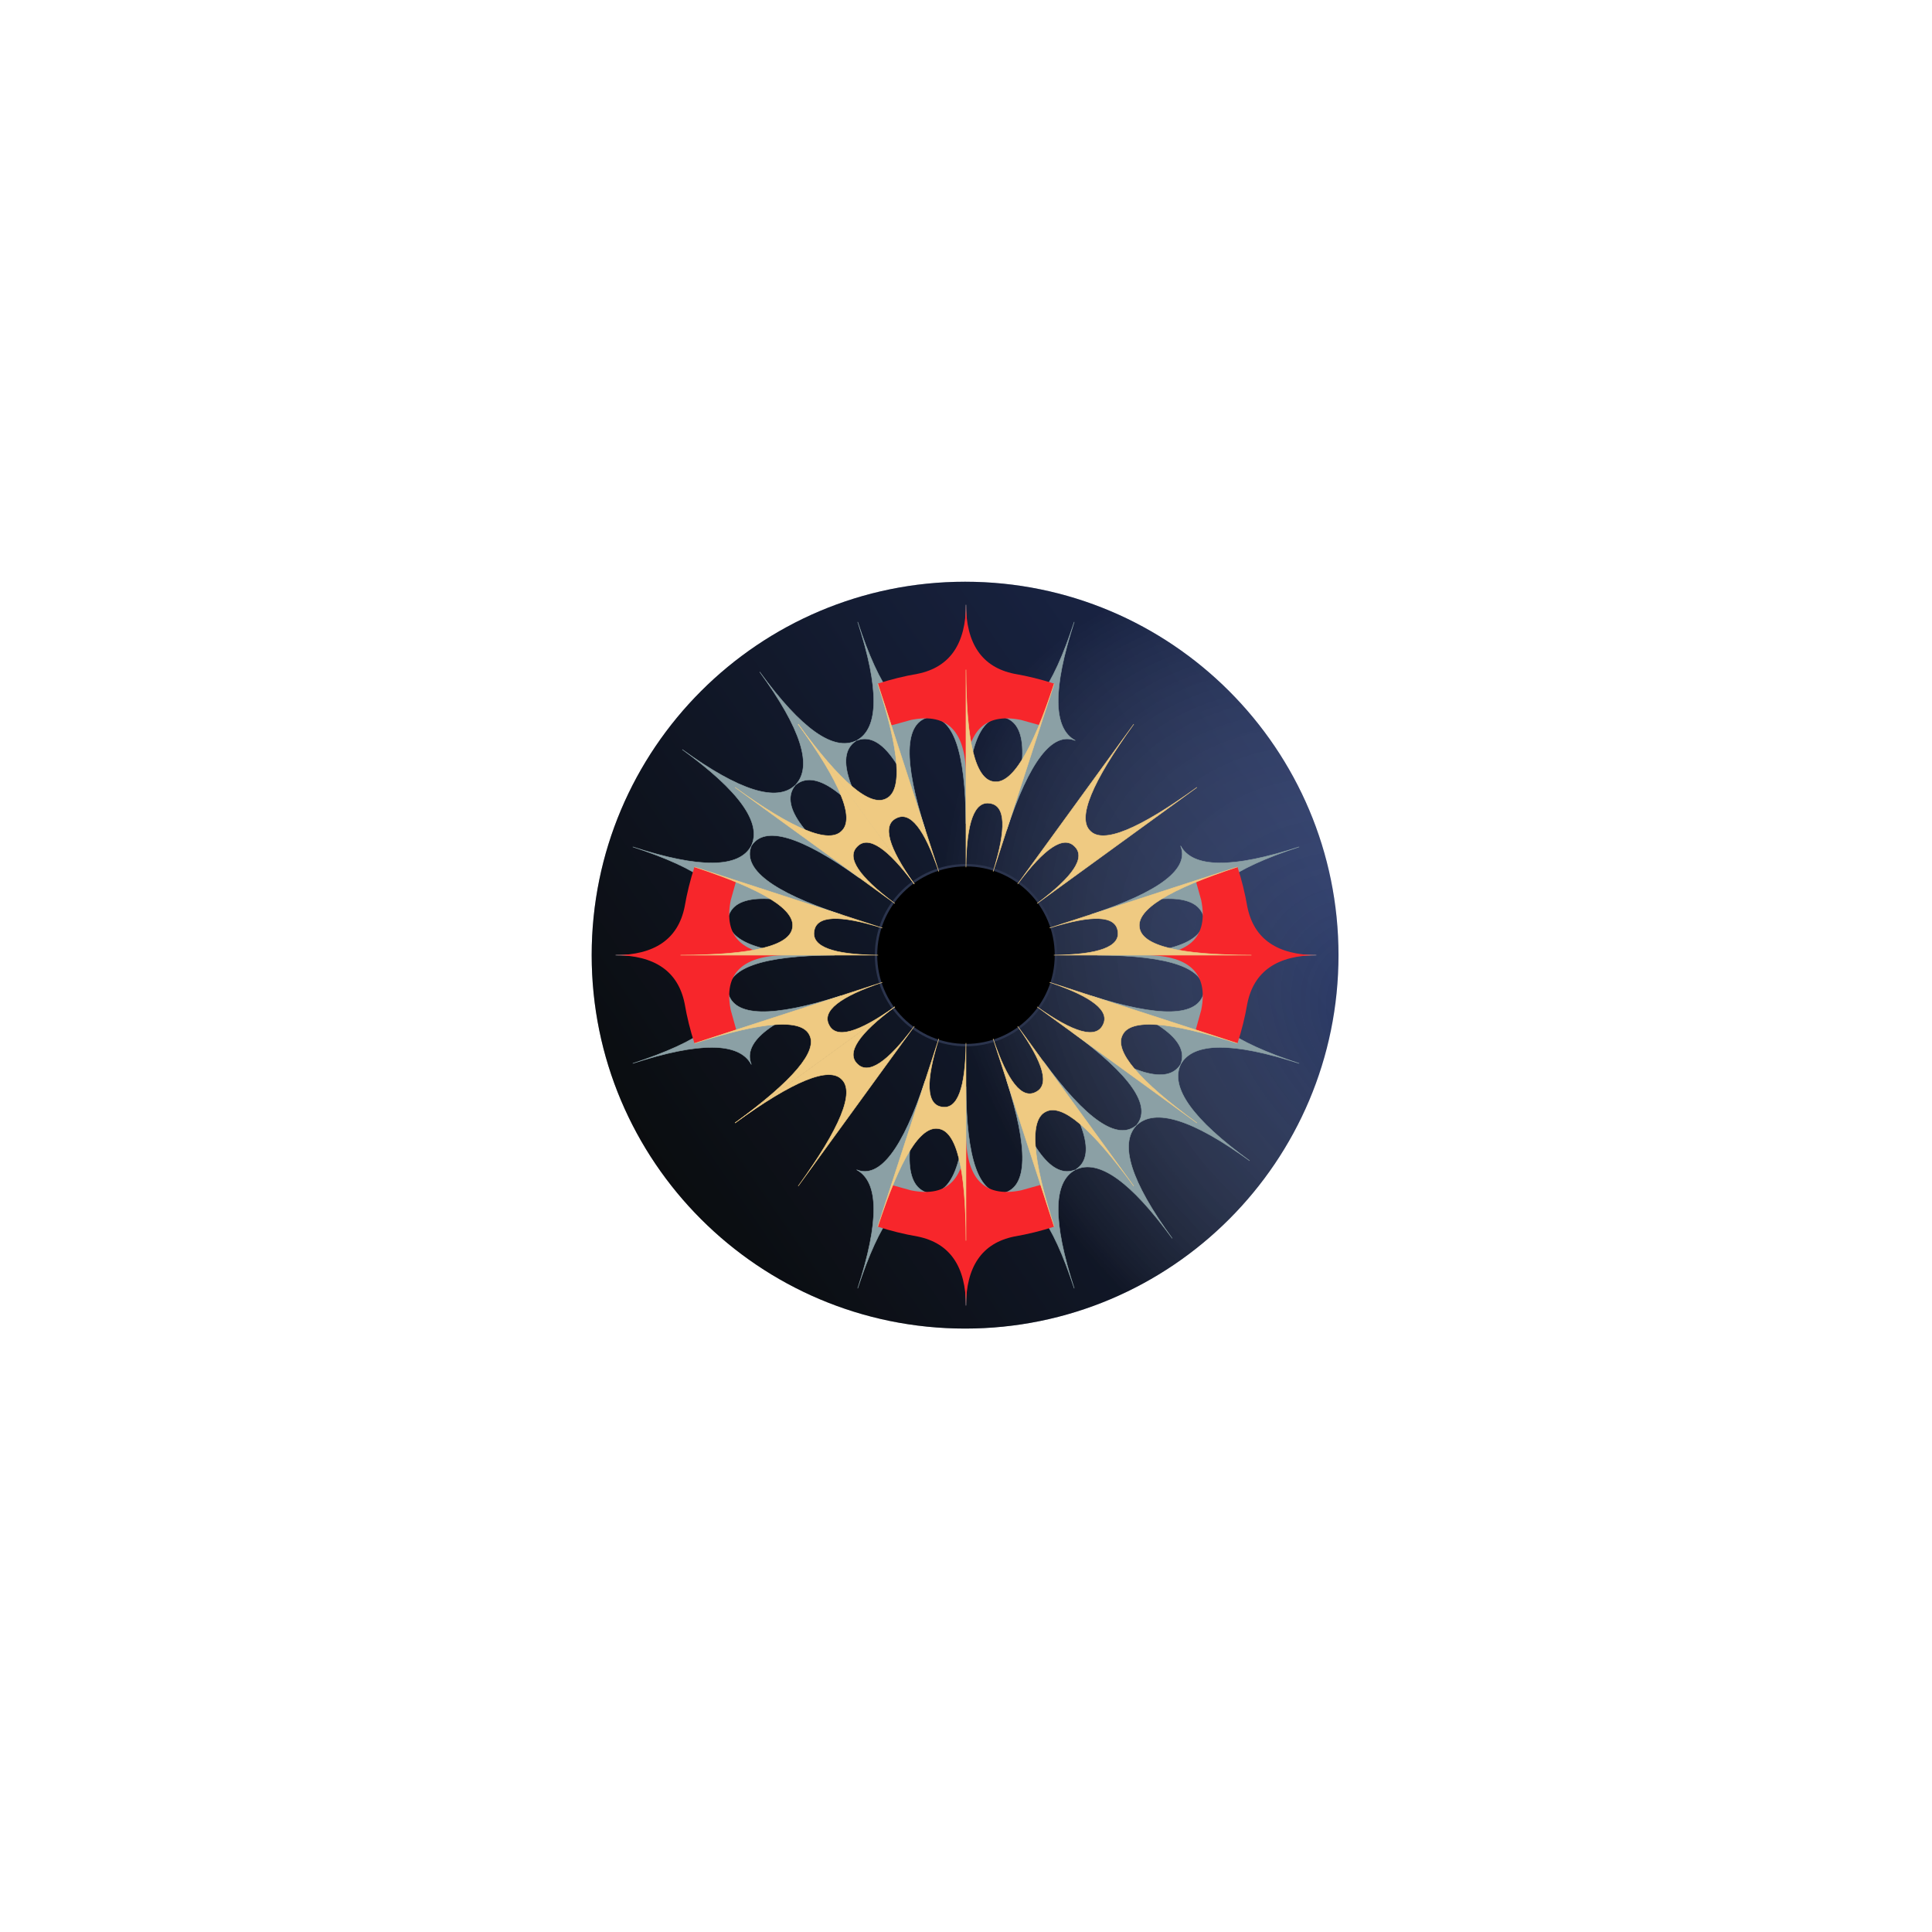 <svg fill="none" height="800" viewBox="0 0 800 800" width="800" xmlns="http://www.w3.org/2000/svg" xmlns:xlink="http://www.w3.org/1999/xlink"><filter id="a" color-interpolation-filters="sRGB" filterUnits="userSpaceOnUse" height="800" width="800" x="0" y="0"><feFlood flood-opacity="0" result="BackgroundImageFix"/><feColorMatrix in="SourceAlpha" result="hardAlpha" type="matrix" values="0 0 0 0 0 0 0 0 0 0 0 0 0 0 0 0 0 0 127 0"/><feOffset dy="3"/><feGaussianBlur stdDeviation="125"/><feComposite in2="hardAlpha" operator="out"/><feColorMatrix type="matrix" values="0 0 0 0 0.245 0 0 0 0 0.363 0 0 0 0 0.725 0 0 0 1 0"/><feBlend in2="BackgroundImageFix" mode="normal" result="effect1_dropShadow"/><feBlend in="SourceGraphic" in2="effect1_dropShadow" mode="normal" result="shape"/></filter><linearGradient id="b" gradientUnits="userSpaceOnUse" x1="554" x2="245" y1="294" y2="506.5"><stop offset="0" stop-color="#293b72"/><stop offset="1" stop-color="#0d100f"/></linearGradient><radialGradient id="c" cx="0" cy="0" gradientTransform="matrix(-111.5 113 -151.377 -149.367 578.5 424)" gradientUnits="userSpaceOnUse" r="1"><stop offset="0" stop-color="#fff" stop-opacity="0"/><stop offset="1" stop-opacity=".34"/></radialGradient><g filter="url(#a)"><path d="m400 547c82.843 0 150-67.157 150-150s-67.157-150-150-150-150 67.157-150 150 67.157 150 150 150z" fill="#c4c4c4"/></g><path d="m399.625 550.134c85.398 0 154.626-69.228 154.626-154.626 0-85.397-69.228-154.625-154.626-154.625-85.397 0-154.625 69.228-154.625 154.625 0 85.398 69.228 154.626 154.625 154.626z" fill="url(#b)"/><path d="m399.625 550.134c85.398 0 154.626-69.228 154.626-154.626 0-85.397-69.228-154.625-154.626-154.625-85.397 0-154.625 69.228-154.625 154.625 0 85.398 69.228 154.626 154.625 154.626z" fill="url(#c)"/><circle cx="399.99" cy="395.51" fill="#000" r="37.248" stroke="#2b344d"/><g fill="#8ba0a5" stroke="#8ba0a5"><path d="m537.965 350.676c-27.724 9.009-40.879 18.752-39.464 29.229-2.509-9.975-18.099-10.378-46.771-1.209 28.586-9.434 40.962-18.924 37.128-28.469 5.014 9.308 21.383 9.458 49.107.449z" stroke-width=".2"/><path d="m262.014 350.676c27.724 9.009 44.093 8.859 49.107-.449-3.834 9.545 8.542 19.035 37.128 28.469-28.672-9.169-44.262-8.766-46.771 1.209 1.415-10.477-11.74-20.22-39.464-29.229z" stroke-width=".2"/><path d="m254.912 395.508c29.151 0 44.673-5.201 46.564-15.603-.696 10.262 14.007 15.463 44.109 15.603-30.102.139-44.805 5.34-44.109 15.603-1.891-10.402-17.413-15.603-46.564-15.603z" stroke-width=".2"/><path d="m262.014 440.339c27.724-9.008 40.879-18.751 39.464-29.228 2.509 9.975 18.099 10.378 46.771 1.209-28.586 9.434-40.962 18.924-37.128 28.469-5.014-9.308-21.383-9.458-49.107-.45z" stroke-width=".2"/><path d="m444.818 257.532c-9.008 27.724-8.858 44.093.45 49.106-9.545-3.833-19.035 8.543-28.469 37.129 9.169-28.672 8.766-44.262-1.209-46.772 10.477 1.416 20.22-11.739 29.228-39.463z" stroke-width=".2"/><path d="m399.99 250.431c0 29.151 5.2 44.673 15.602 46.564-10.262-.696-15.463 14.007-15.602 44.109-.14-30.102-5.341-44.805-15.603-44.109 10.402-1.891 15.603-17.413 15.603-46.564z" stroke-width=".2"/><path d="m355.157 257.532c9.008 27.724 18.751 40.879 29.228 39.463-9.975 2.51-10.378 18.1-1.209 46.772-9.434-28.586-18.924-40.962-28.469-37.129 9.308-5.013 9.458-21.382.45-49.106z" stroke-width=".2"/><path d="m355.157 533.484c9.008-27.725 8.858-44.094-.45-49.107 9.545 3.834 19.035-8.543 28.469-37.128-9.169 28.672-8.766 44.262 1.209 46.771-10.477-1.415-20.22 11.739-29.228 39.464z" stroke-width=".2"/><path d="m399.99 540.585c0-29.152-5.201-44.673-15.603-46.565 10.262.696 15.463-14.007 15.603-44.108.139 30.101 5.34 44.804 15.602 44.108-10.402 1.892-15.602 17.413-15.602 46.565z" stroke-width=".2"/><path d="m444.818 533.484c-9.008-27.725-18.751-40.879-29.228-39.464 9.975-2.509 10.378-18.099 1.209-46.771 9.434 28.585 18.924 40.962 28.469 37.128-9.308 5.013-9.458 21.382-.45 49.107z" stroke-width=".2"/><path d="m537.965 440.339c-27.724-9.008-44.093-8.858-49.107.45 3.834-9.545-8.542-19.035-37.128-28.469 28.672 9.169 44.262 8.766 46.771-1.209-1.415 10.477 11.74 20.22 39.464 29.228z" stroke-width=".2"/><path d="m545.066 395.508c-29.152 0-44.673 5.201-46.565 15.603.697-10.263-14.006-15.464-44.108-15.603 30.102-.14 44.805-5.341 44.108-15.603 1.892 10.402 17.413 15.603 46.565 15.603z" stroke-width=".2"/><path d="m314.584 278.233c17.161 23.565 30.502 33.05 40.024 28.456-8.705 5.479-4.255 20.426 13.353 44.841-17.833-24.251-30.693-33.075-38.579-26.47 7.295-7.653 2.363-23.262-14.798-46.827z" stroke-width=".2"/><path d="m282.525 310.364c23.602 17.109 39.222 22.007 46.858 14.695-6.586 7.9 2.266 20.74 26.557 38.52-24.455-17.554-39.411-21.971-44.871-13.254 4.573-9.532-4.942-22.852-28.544-39.961z" stroke-width=".2"/><path d="m485.393 512.783c-17.161-23.565-30.502-33.05-40.025-28.456 8.706-5.479 4.255-20.426-13.353-44.841 17.833 24.251 30.693 33.075 38.579 26.47-7.295 7.653-2.362 23.262 14.799 46.827z" stroke-width=".2"/><path d="m517.454 480.652c-23.603-17.109-39.223-22.007-46.859-14.695 6.586-7.901-2.266-20.741-26.557-38.52 24.455 17.553 39.412 21.971 44.871 13.253-4.573 9.533 4.942 22.853 28.545 39.962z" stroke-width=".2"/></g><path d="m422.776 492.904c-15.488 3.139-23.082-5.078-22.783-24.65.298 19.572-7.296 27.789-22.784 24.65l-8.126-2.266-5.62 17.296c5.402 1.756 10.945 3.124 16.543 4.084 13.312 2.716 19.974 12.377 19.987 28.982.012-16.605 6.674-26.266 19.986-28.982 5.598-.96 11.141-2.328 16.543-4.084l-5.62-17.296z" fill="#f7262b"/><path d="m422.776 298.112c-15.488-3.139-23.082 5.078-22.783 24.65.298-19.572-7.296-27.789-22.784-24.65l-8.126 2.266-5.62-17.296c5.402-1.756 10.945-3.125 16.543-4.084 13.312-2.716 19.974-12.377 19.987-28.982.012 16.605 6.674 26.266 19.986 28.982 5.598.959 11.141 2.328 16.543 4.084l-5.62 17.296z" fill="#f7262b"/><path d="m302.596 418.291c-3.139-15.487 5.078-23.081 24.65-22.783-19.572.299-27.789-7.296-24.65-22.783l2.266-8.126-17.296-5.62c-1.756 5.401-3.125 10.945-4.084 16.543-2.716 13.311-12.377 19.973-28.982 19.986 16.605.013 26.266 6.675 28.982 19.986.959 5.599 2.328 11.142 4.084 16.544l17.296-5.62z" fill="#f7262b"/><path d="m497.389 418.291c3.139-15.487-5.078-23.081-24.651-22.783 19.573.299 27.79-7.296 24.651-22.783l-2.266-8.126 17.296-5.62c1.756 5.401 3.124 10.945 4.084 16.543 2.716 13.311 12.376 19.973 28.981 19.986-16.605.013-26.265 6.675-28.981 19.986-.96 5.599-2.328 11.142-4.084 16.544l-17.296-5.62z" fill="#f7262b"/><path d="m421.368 424.934c10.862 15.294 13.368 24.39 7.518 27.289-5.783 3.028-11.669-4.346-17.657-22.122l25.289 77.833c-9.164-28.408-10.332-44.278-3.503-47.609 6.708-3.567 18.86 6.706 36.457 30.819z" fill="#efca82" stroke="#efca82" stroke-width=".2"/><path d="m434.582 406.748c17.777 5.988 25.151 11.874 22.123 17.658-2.9 5.85-11.996 3.344-27.289-7.518l66.209 48.104c-24.112-17.597-34.385-29.749-30.818-36.458 3.33-6.829 19.2-5.661 47.609 3.504z" fill="#efca82" stroke="#efca82" stroke-width=".2"/><path d="m434.582 384.268c17.901-5.604 27.327-5.177 28.276 1.283 1.093 6.436-7.739 9.755-26.496 9.957h81.839c-29.85-.063-45.304-3.856-46.361-11.38-1.32-7.482 12.206-15.866 40.576-25.149z" fill="#efca82" stroke="#efca82" stroke-width=".2"/><path d="m421.369 366.082c11.189-15.056 19.065-20.251 23.63-15.583 4.667 4.565-.527 12.441-15.583 23.63l66.209-48.104c-24.186 17.495-38.918 23.509-44.196 18.044-5.466-5.278.549-20.01 18.044-44.197z" fill="#efca82" stroke="#efca82" stroke-width=".2"/><path d="m399.99 359.135c.202-18.757 3.521-27.589 9.958-26.496 6.459.95 6.886 10.375 1.282 28.277l25.29-77.834c-9.284 28.37-17.667 41.895-25.15 40.576-7.524-1.057-11.317-16.511-11.38-46.362z" fill="#efca82" stroke="#efca82" stroke-width=".2"/><path d="m378.61 366.082c-10.861-15.294-13.368-24.39-7.518-27.289 5.784-3.028 11.67 4.346 17.658 22.122l-25.29-77.833c9.165 28.408 10.333 44.278 3.504 47.609-6.708 3.567-18.861-6.706-36.457-30.818z" fill="#efca82" stroke="#efca82" stroke-width=".2"/><path d="m370.562 374.128c-15.056-11.188-20.25-19.065-15.582-23.629 4.564-4.668 12.441.526 23.629 15.583l-48.104-66.21c17.495 24.187 23.51 38.919 18.045 44.197-5.278 5.465-20.01-.549-44.197-18.044z" fill="#efca82" stroke="#efca82" stroke-width=".2"/><path d="m363.616 395.508c-18.757-.202-27.589-3.521-26.496-9.958.95-6.459 10.375-6.886 28.276-1.282l-77.833-25.29c28.37 9.284 41.895 17.668 40.576 25.15-1.057 7.524-16.511 11.317-46.362 11.38z" fill="#efca82" stroke="#efca82" stroke-width=".2"/><path d="m370.563 416.887c-15.294 10.862-24.39 13.368-27.289 7.519-3.029-5.784 4.346-11.67 22.122-17.658l-77.834 25.289c28.409-9.164 44.279-10.332 47.61-3.503 3.567 6.708-6.706 18.861-30.819 36.457z" fill="#efca82" stroke="#efca82" stroke-width=".2"/><path d="m378.609 424.934c-11.188 15.057-19.065 20.251-23.629 15.583-4.668-4.565.526-12.441 15.582-23.629l-66.209 48.103c24.187-17.495 38.919-23.509 44.197-18.044 5.465 5.278-.55 20.01-18.045 44.197z" fill="#efca82" stroke="#efca82" stroke-width=".2"/><path d="m399.99 431.881c-.202 18.757-3.521 27.589-9.957 26.496-6.459-.95-6.887-10.375-1.283-28.276l-25.289 77.833c9.284-28.37 17.667-41.895 25.149-40.576 7.524 1.057 11.318 16.511 11.38 46.362z" fill="#efca82" stroke="#efca82" stroke-width=".2"/></svg>